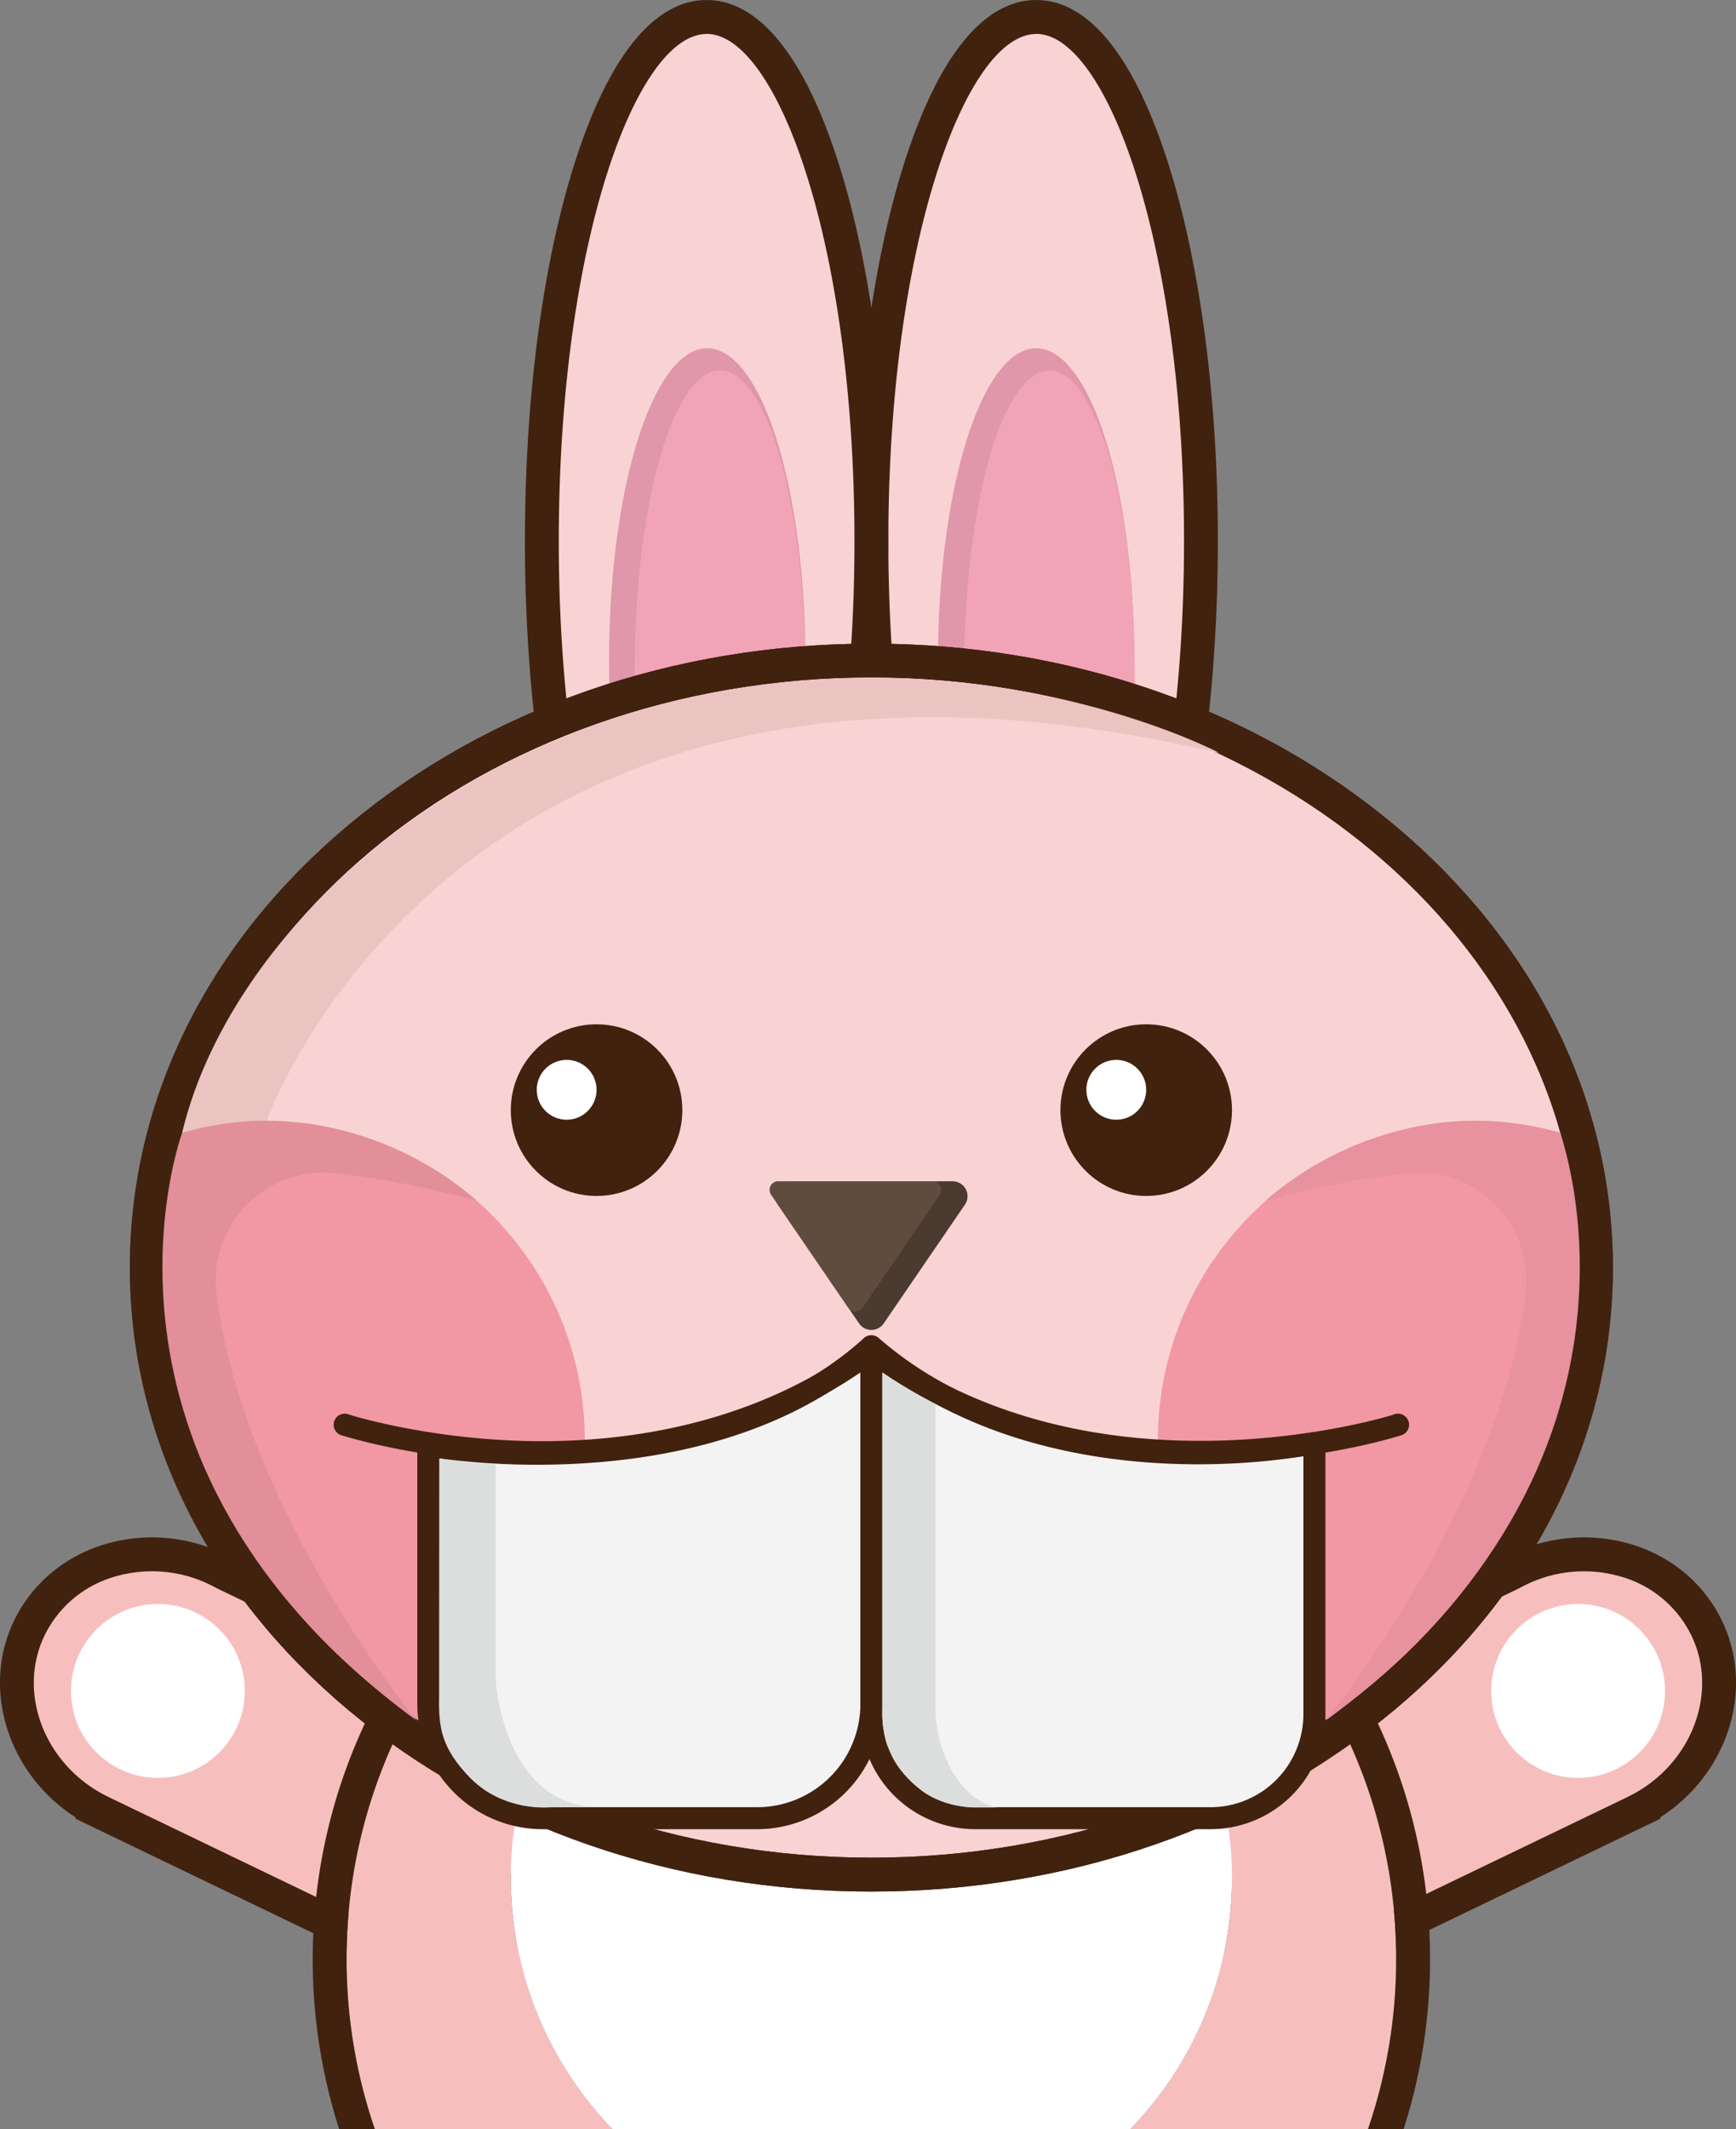 <svg xmlns="http://www.w3.org/2000/svg" viewBox="0 0 784.07 961.05"><rect x="0" y="0" width="784.07" height="961.05" fill="#808080" stroke="none"/><defs><style>.a25fb79b-e409-4489-8438-9849862367ec{fill:#f6bfbe;}.a4704123-6d0f-4d20-b135-8464a4e70d6c{fill:#40220f;}.e79fd389-eba5-480a-80ed-56a58142424b{fill:#fff;}.aaa22c72-79cc-4afe-9a7a-c60dff7b7477{fill:#f9d3d3;}.a47a9123-4f1b-4fae-8b4c-645f187b7af4{fill:#e097aa;}.bb4d7f8a-f2d1-4668-9237-31c886f81add{fill:#f2a4b7;}.ba611d27-774d-4aca-ba7a-17e3cd6c400e{fill:#4b3a2f;}.e7fa5587-b038-4b34-9dad-9166c78e5f62{fill:#604c3f;}.af14d822-d97d-42ae-81d1-988e5a071bc1{fill:#f198a4;}.bed39cad-335c-4139-97d5-69d0c5a10665{fill:#f4f3f4;}.f5445896-0a77-4f7d-b19a-eb43eb3c38f4{fill:#ebc3c0;}.b62c924a-30d4-4f73-8920-6b4c21c596c5{fill:#e28f9a;}.b438eb6d-1f48-4e20-8923-bd70d0879955{fill:#e7929e;}.ffc7305c-4c87-4fc6-b14d-d00d7d0b90a8{fill:#dcdddd;}</style></defs><title>兔子_1</title><g id="ac678aea-e096-4e5d-a4b4-f21f68a0adaf" data-name="圖層 2"><g id="eb26910b-8a7c-4ca1-96dc-0ec921fbee01" data-name="圖層 1"><path class="a25fb79b-e409-4489-8438-9849862367ec" d="M739.73,817.3c31.55-15.94,45.5-52.53,31.14-82.37-14.56-30.23-52.63-42.09-85.06-26.49-1.1.53-2.17,1.09-3.23,1.67L517.69,789.48l52.65,109.39,169.4-81.54Z"/><path class="a4704123-6d0f-4d20-b135-8464a4e70d6c" d="M566.76,909.07,507.48,785.9l171.61-82.59c1.12-.61,2.25-1.2,3.41-1.76a74.85,74.85,0,0,1,54.82-4.35c18.11,5.64,32.47,17.86,40.43,34.41,15,31.11,2.4,69.39-28,88.74l.25.5Zm-38.87-116,46,95.61,161.2-77.58,1.17-.6c27.7-14,40.13-46.41,27.69-72.23a50.77,50.77,0,0,0-31.2-26.45,59.56,59.56,0,0,0-43.64,3.53c-1,.48-2,1-2.89,1.5l-.35.17Z"/><circle class="e79fd389-eba5-480a-80ed-56a58142424b" cx="712.76" cy="763.23" r="39.25"/><path class="a25fb79b-e409-4489-8438-9849862367ec" d="M44.34,817.3c-31.55-15.94-45.5-52.53-31.14-82.37,14.56-30.23,52.63-42.09,85.06-26.49,1.1.53,2.17,1.09,3.23,1.67l164.89,79.37L213.73,898.87,44.33,817.33Z"/><path class="a4704123-6d0f-4d20-b135-8464a4e70d6c" d="M217.31,909.07,34,820.85l.25-.5C3.92,801-8.66,762.72,6.31,731.61c8-16.55,22.33-28.77,40.45-34.41a74.83,74.83,0,0,1,54.81,4.35c1.16.56,2.29,1.15,3.41,1.76L276.59,785.9ZM49.22,811.2l160.94,77.46,46-95.61L97.83,716.83c-.94-.52-1.91-1-2.89-1.5A59.61,59.61,0,0,0,51.3,711.8a50.77,50.77,0,0,0-31.2,26.45c-12.44,25.82,0,58.23,27.69,72.23Z"/><circle class="e79fd389-eba5-480a-80ed-56a58142424b" cx="71.31" cy="763.23" r="39.25"/><path class="a25fb79b-e409-4489-8438-9849862367ec" d="M483.22,664.91H303.9c-86.37,35.43-147.37,120.42-147.37,219.4a236.07,236.07,0,0,0,12.76,76.74H276.72a162.87,162.87,0,1,1,233.69,0H617.84a236.07,236.07,0,0,0,12.75-76.74C630.59,785.33,569.6,700.34,483.22,664.91Z"/><path class="a4704123-6d0f-4d20-b135-8464a4e70d6c" d="M518.06,664.91H483.22c86.38,35.43,147.37,120.42,147.37,219.4a236.07,236.07,0,0,1-12.75,76.74h16.1a251.28,251.28,0,0,0,11.95-76.74C645.89,790.43,594.34,708.36,518.06,664.91Z"/><path class="a4704123-6d0f-4d20-b135-8464a4e70d6c" d="M303.9,664.91H269.07c-76.28,43.45-127.83,125.52-127.83,219.4a251.28,251.28,0,0,0,11.95,76.74h16.1a236.07,236.07,0,0,1-12.76-76.74C156.53,785.33,217.53,700.34,303.9,664.91Z"/><path class="e79fd389-eba5-480a-80ed-56a58142424b" d="M393.56,684.75a162.85,162.85,0,0,0-116.84,276.3H510.41a162.85,162.85,0,0,0-116.85-276.3Z"/><ellipse class="aaa22c72-79cc-4afe-9a7a-c60dff7b7477" cx="467.99" cy="244.16" rx="74.42" ry="236.52"/><path class="a4704123-6d0f-4d20-b135-8464a4e70d6c" d="M468,488.33c-23.84,0-44.56-25.81-59.92-74.63-14.29-45.39-22.15-105.6-22.15-169.54S393.78,120,408.07,74.63C423.43,25.81,444.15,0,468,0s44.55,25.81,59.91,74.63c14.29,45.39,22.15,105.6,22.15,169.53S542.19,368.31,527.9,413.7C512.54,462.52,491.82,488.33,468,488.33Zm0-473c-31.59,0-66.78,94-66.78,228.87S436.4,473,468,473s66.77-94,66.77-228.88S499.57,15.29,468,15.29Z"/><ellipse class="aaa22c72-79cc-4afe-9a7a-c60dff7b7477" cx="319.14" cy="244.16" rx="74.42" ry="236.52"/><path class="a4704123-6d0f-4d20-b135-8464a4e70d6c" d="M319.14,488.33c-23.83,0-44.55-25.81-59.92-74.63-14.28-45.39-22.15-105.6-22.15-169.54S244.94,120,259.22,74.63C274.59,25.81,295.31,0,319.14,0s44.56,25.81,59.92,74.63c14.29,45.39,22.15,105.6,22.15,169.53s-7.86,124.15-22.15,169.54C363.7,462.52,343,488.33,319.14,488.33Zm0-473c-31.58,0-66.77,94-66.77,228.87S287.56,473,319.14,473s66.78-94,66.78-228.88S350.73,15.29,319.14,15.29Z"/><ellipse class="a47a9123-4f1b-4fae-8b4c-645f187b7af4" cx="467.99" cy="298.13" rx="44.35" ry="140.96"/><ellipse class="a47a9123-4f1b-4fae-8b4c-645f187b7af4" cx="319.43" cy="298.13" rx="44.35" ry="140.96"/><ellipse class="bb4d7f8a-f2d1-4668-9237-31c886f81add" cx="325.19" cy="303.16" rx="38.53" ry="135.93"/><ellipse class="bb4d7f8a-f2d1-4668-9237-31c886f81add" cx="474.01" cy="303.16" rx="38.53" ry="135.93"/><ellipse class="aaa22c72-79cc-4afe-9a7a-c60dff7b7477" cx="393.56" cy="572.13" rx="327.25" ry="274"/><path class="a4704123-6d0f-4d20-b135-8464a4e70d6c" d="M393.56,853.78c-89.2,0-173.12-29.13-236.31-82C93.68,718.51,58.67,647.62,58.67,572.13s35-146.38,98.58-199.61c63.19-52.9,147.11-82,236.31-82s173.13,29.13,236.32,82c63.57,53.23,98.58,124.12,98.58,199.61s-35,146.38-98.58,199.61C566.69,824.65,482.77,853.78,393.56,853.78Zm0-548C217.33,305.78,74,425.26,74,572.13s143.37,266.36,319.6,266.36S713.17,719,713.17,572.13,569.8,305.78,393.56,305.78Z"/><path class="ba611d27-774d-4aca-ba7a-17e3cd6c400e" d="M399.13,597.36l36.69-53.63a6.74,6.74,0,0,0-5.56-10.54H356.87a6.74,6.74,0,0,0-5.56,10.54L388,597.36A6.75,6.75,0,0,0,399.13,597.36Z"/><path class="e7fa5587-b038-4b34-9dad-9166c78e5f62" d="M389.57,590.27l34.9-51a3.9,3.9,0,0,0-3.22-6.09H351.47a3.89,3.89,0,0,0-3.21,6.09l34.89,51A3.9,3.9,0,0,0,389.57,590.27Z"/><path class="af14d822-d97d-42ae-81d1-988e5a071bc1" d="M264.1,649.92a143.75,143.75,0,0,0-190.37-136,232.45,232.45,0,0,0-7.42,58.19c0,83.32,44.43,157.94,114.51,208.19A143.72,143.72,0,0,0,264.1,649.92Z"/><path class="af14d822-d97d-42ae-81d1-988e5a071bc1" d="M720.82,572.13a232.45,232.45,0,0,0-7.42-58.19A143.74,143.74,0,0,0,606.31,780.32C676.39,730.07,720.82,655.45,720.82,572.13Z"/><circle class="a4704123-6d0f-4d20-b135-8464a4e70d6c" cx="269.44" cy="501.07" r="38.74"/><circle class="a4704123-6d0f-4d20-b135-8464a4e70d6c" cx="517.69" cy="501.07" r="38.74"/><path class="a4704123-6d0f-4d20-b135-8464a4e70d6c" d="M393.56,853.78c-89.2,0-173.12-29.13-236.31-82C93.68,718.51,58.67,647.62,58.67,572.13s35-146.38,98.58-199.61c63.19-52.9,147.11-82,236.31-82s173.13,29.13,236.32,82c63.57,53.23,98.58,124.12,98.58,199.61s-35,146.38-98.58,199.61C566.69,824.65,482.77,853.78,393.56,853.78Zm0-548C217.33,305.78,74,425.26,74,572.13s143.37,266.36,319.6,266.36S713.17,719,713.17,572.13,569.8,305.78,393.56,305.78Z"/><circle class="e79fd389-eba5-480a-80ed-56a58142424b" cx="255.93" cy="491.9" r="13.51"/><circle class="e79fd389-eba5-480a-80ed-56a58142424b" cx="504.17" cy="491.9" r="13.51"/><path class="bed39cad-335c-4139-97d5-69d0c5a10665" d="M393.56,607.64V769.11A51.55,51.55,0,0,1,342,820.67H245a51.56,51.56,0,0,1-51.56-51.56V652.53S319.28,675.16,393.56,607.64Z"/><path class="a4704123-6d0f-4d20-b135-8464a4e70d6c" d="M342,825.63H245a56.58,56.58,0,0,1-56.52-56.52V652.53a5,5,0,0,1,5.84-4.88c1.24.22,124.3,21.37,195.87-43.68a5,5,0,0,1,8.3,3.67V769.11A56.59,56.59,0,0,1,342,825.63ZM198.45,658.3V769.11A46.64,46.64,0,0,0,245,815.71h97a46.65,46.65,0,0,0,46.6-46.6V618.33c-38.39,30.23-87.24,39.61-122.59,42A342.8,342.8,0,0,1,198.45,658.3Z"/><path class="bed39cad-335c-4139-97d5-69d0c5a10665" d="M393.56,607.64V773.8a46.88,46.88,0,0,0,46.88,46.87H546.77a46.87,46.87,0,0,0,46.87-46.87V651.39S473.06,676.81,393.56,607.64Z"/><path class="a4704123-6d0f-4d20-b135-8464a4e70d6c" d="M546.77,825.63H440.44A51.9,51.9,0,0,1,388.6,773.8V607.64a5,5,0,0,1,8.22-3.75c76.66,66.71,194.62,42.89,195.8,42.64a5,5,0,0,1,6,4.86V773.8A51.9,51.9,0,0,1,546.77,825.63ZM398.53,618.1V773.8a42,42,0,0,0,41.91,41.91H546.77a42,42,0,0,0,41.91-41.91V657.32a311.85,311.85,0,0,1-65.55,3.09C488.18,658.41,439.2,649.31,398.53,618.1Z"/><path class="a4704123-6d0f-4d20-b135-8464a4e70d6c" d="M542.22,660.39c-41.87,0-98.78-8.32-148.66-44.39-53.33,38.56-114.68,45.41-157.12,44.28C189.76,659,156.23,648.42,154.83,648a5,5,0,1,1,3-9.45c.33.11,33.81,10.68,79.15,11.85,41.55,1.06,101.94-5.78,153.58-44.5a5,5,0,0,1,6,0c99.14,74.34,231.4,33.08,232.72,32.65a5,5,0,1,1,3,9.45c-1.4.45-34.93,11.06-81.62,12.31C547.94,660.35,545.11,660.39,542.22,660.39Z"/><path class="f5445896-0a77-4f7d-b19a-eb43eb3c38f4" d="M120.35,506.17s86.51-246.82,430.43-166.3c0,0-98.94-52.36-229.57-27S101.69,429.61,82.26,511.31A141.25,141.25,0,0,1,120.35,506.17Z"/><path class="b62c924a-30d4-4f73-8920-6b4c21c596c5" d="M215.14,541.85s-55.71-52.77-132.88-30.54c0,0-54.42,147.69,105.91,265.33,0,0-77.82-94.69-90.35-192.12-4-31.31,22-58.37,53.43-55C168.1,531.31,189.27,535,215.14,541.85Z"/><path class="b438eb6d-1f48-4e20-8923-bd70d0879955" d="M571.73,541.85s55.71-52.77,132.88-30.54c0,0,54.42,147.69-105.91,265.33,0,0,77.82-94.69,90.35-192.12,4-31.31-22-58.37-53.43-55C618.77,531.31,597.6,535,571.73,541.85Z"/><path class="ffc7305c-4c87-4fc6-b14d-d00d7d0b90a8" d="M198.46,658.3s15.27,2.63,25.47,2.5v97.93s3.25,53.87,43.63,56.9l-18.92.11s-21,2.26-36.12-13.13C199.05,788.9,198,779.4,198.37,765.09Z"/><path class="ffc7305c-4c87-4fc6-b14d-d00d7d0b90a8" d="M398.52,619.53a239,239,0,0,0,24,14.31V770.36a58.62,58.62,0,0,0,6,26.26c4.11,8.18,10.78,16.58,21.37,19.2H439.65s-14.33.07-24.67-8.62-12.26-14.84-13.85-18.41c0,0-3.1-6.73-2.61-18.38Z"/></g></g></svg>